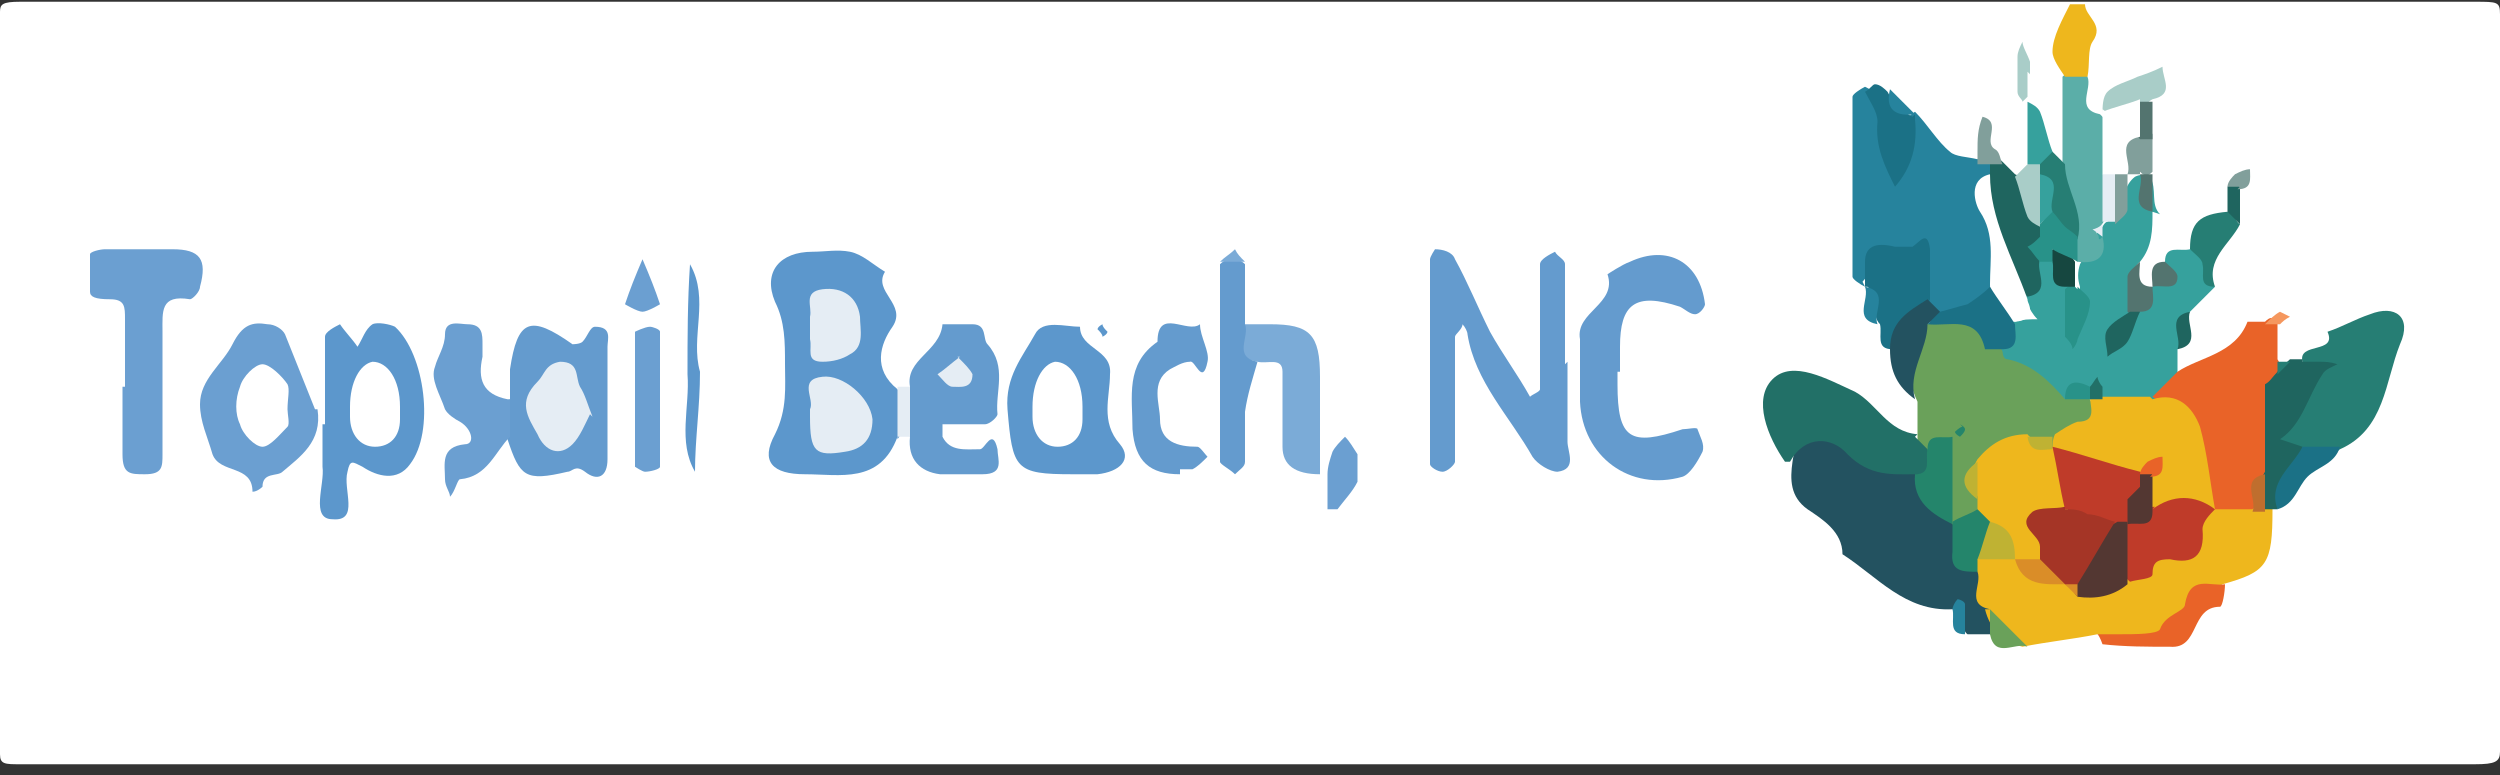 <?xml version="1.0" encoding="UTF-8"?>
<svg id="Layer_1" data-name="Layer 1" xmlns="http://www.w3.org/2000/svg" viewBox="0 0 100 31">
  <rect x="0" y="0" width="100" height="31" fill="#333333" stroke="none"/>
  <defs>
    <style>
      .cls-1 {
        fill: #819f9b;
      }

      .cls-1, .cls-2, .cls-3, .cls-4, .cls-5, .cls-6, .cls-7, .cls-8, .cls-9, .cls-10, .cls-11, .cls-12, .cls-13, .cls-14, .cls-15, .cls-16, .cls-17, .cls-18, .cls-19, .cls-20, .cls-21, .cls-22, .cls-23, .cls-24, .cls-25, .cls-26, .cls-27, .cls-28, .cls-29, .cls-30 {
        stroke-width: 0px;
      }

      .cls-2 {
        fill: #5baea8;
      }

      .cls-3 {
        fill: #267e74;
      }

      .cls-4 {
        fill: #1f655f;
      }

      .cls-5 {
        fill: #235260;
      }

      .cls-6 {
        fill: #1b7186;
      }

      .cls-7 {
        fill: #53746f;
      }

      .cls-8 {
        fill: #bf3b29;
      }

      .cls-9 {
        fill: #bf6e2e;
      }

      .cls-10 {
        fill: #289289;
      }

      .cls-11 {
        fill: #7babd7;
      }

      .cls-12 {
        fill: #24856b;
      }

      .cls-13 {
        fill: #26839d;
      }

      .cls-14 {
        fill: #a9cdc8;
      }

      .cls-15 {
        fill: #f5975e;
      }

      .cls-16 {
        fill: #533732;
      }

      .cls-17 {
        fill: #36a19d;
      }

      .cls-18 {
        fill: #649bce;
      }

      .cls-19 {
        fill: #e5edf4;
      }

      .cls-20 {
        fill: #a53526;
      }

      .cls-21 {
        fill: #e96328;
      }

      .cls-22 {
        fill: #227067;
      }

      .cls-23 {
        fill: #6b9fd1;
      }

      .cls-24 {
        fill: #6aa15a;
      }

      .cls-25 {
        fill: #da8d28;
      }

      .cls-26 {
        fill: #eeb71d;
      }

      .cls-27 {
        fill: #fff;
      }

      .cls-28 {
        fill: #164740;
      }

      .cls-29 {
        fill: #bfb233;
      }

      .cls-30 {
        fill: #5c97cc;
      }
    </style>
  </defs>
  <path class="cls-27" d="M50,30.57H.8C.2,30.57,0,30.57,0,30.17V.47C0,.17.1.07.8.07h98.2c.9,0,1,0,1,.5v29.5c0,.4-.2.5-1,.5h-49Z"/>
  <path class="cls-17" d="M86.1,8.47c0,.7,0,1.4-.5,2-.6.5.1,1.3-.2,1.8,0,.2-.4.2-.2.5,0-.1,0-.3.2-.4.2-.4.4-.7.7-.9.3-.3.5-.6.5-1,0-.7.6-.4,1-.5,1.3-.1.3,1.2,1,1.5-.3.3-.7.7-1,1-.5.4,0,1.1-.5,1.5v1c-.1.6-.5,1-1.1,1.3-.5.2-1.1.2-1.6,0-.4,0-.4-.9-1-.6-.4,0-.7.4-1,.4-.9-.5-1.9-.9-2.4-2,0-.5.2-.9.5-1.2.7,0,.9-.4.5-1,0-.6.2-1.1.6-1.5.2,0,.4-.1.7,0,.4.3.5.8.7,1.1.2.3,0,.6.2.9v-.9c-.1-.3-.1-.6,0-.9.2-.4.4-.7.6-1,0-.2.2-.4.3-.5,0,0,.1-.2.2-.2.1-.2.2-.3.4-.5.2-.4.3-1,.7-1.3.2-.1.4-.1.6,0,.3.5,0,1.1.4,1.5h0l-.3-.1Z"/>
  <path class="cls-5" d="M78.1,24.37c-1.9.1-3-1.3-4.4-2.2,0-.9-.8-1.4-1.4-1.8-.7-.5-.7-1.2-.6-1.9.2-1.5,1.2-1.3,2.1-1,.9.3,1.8.8,2.7,1.1.8.5,1.2,1.3,1.8,2l.3.6c.2.6.4,1.2.8,1.7.3.5.4,1,.6,1.6,0,.3,0,.7-.3.9h-1c-.3-.2,0-.8-.5-1h-.1Z"/>
  <path class="cls-13" d="M74.6,11.47c-.2-.1-.5-.3-.5-.4V3.87c0-.1.3-.3.5-.4.4.2.7.4.8.8.3.8.4,1.5.3,2.3.3-.7.1-1.6.9-2.1.5.5.9,1.2,1.4,1.6.2.2.7.2,1.1.3.2-.2.4-.2.6,0,0,.2.1.5.1.7-.2,1.4.7,2.9,0,4.3-.5.8-1.1,1.4-2.2,1.2-.4-.1-.6-.4-.8-.7-.3-1.8-1-2.2-2.3-.6h0l.1.2Z"/>
  <path class="cls-30" d="M35.9,17.47c-.7,1.9-2.3,1.5-3.7,1.5-1.3,0-1.8-.5-1.2-1.6.5-1,.4-1.9.4-2.8s0-1.7-.4-2.5c-.5-1.2.2-2,1.5-2,.5,0,1-.1,1.5,0s.9.5,1.4.8c-.5.8.9,1.3.3,2.2-.5.7-.8,1.7.2,2.5.5.7.5,1.3,0,2h0v-.1Z"/>
  <path class="cls-18" d="M62.7,14.47v3.2c0,.4.4,1.1-.4,1.2-.3,0-.8-.3-1-.6-.9-1.6-2.3-3-2.6-4.9,0-.1-.1-.3-.2-.4,0,.2-.3.4-.3.5v5c0,.1-.3.4-.5.4s-.5-.2-.5-.3v-8.2c0-.1.2-.4.2-.4.3,0,.7.1.8.4.5.9.9,1.9,1.4,2.9.5.9,1.1,1.7,1.6,2.6.1-.1.4-.2.4-.3v-5c0-.2.4-.4.6-.5.1.2.4.3.4.5v4h0l.1-.1Z"/>
  <path class="cls-26" d="M79.6,24.37c-1-.2-.3-1-.5-1.5-.2-.2-.2-.4,0-.6.4-.3.9-.3,1.3-.2.7.3,1.3.7,2,.9.3,0,.6.2.9.2.6,0,1.2-.2,1.7-.4,1.1-.7,2.2-1.1,2.9-2.2.2-.2.3-.3.5-.4.4-.2.9-.2,1.3-.2h.7c.2,0,.4.2.5.4,0,2.2-.2,2.5-2,3-1.5,1-2.6,3.1-5,2-1,.2-2,.3-3,.5-.8-.2-1.3-.7-1.5-1.5h.2Z"/>
  <path class="cls-24" d="M80.1,13.97c0,.1,0,.4.2.4,1,.2,1.7.9,2.3,1.6.3-.3.7-.2,1,0,.6,1.2-.4,1.5-1.2,1.9-.3.1-.7.2-1.1.2-.7,0-1.3.2-1.8.7-.3.4-.3.8-.2,1.2,0,.2,0,.4-.1.6-.3.3-.6.7-1.1.4-.5-.8-.7-1.6-.5-2.5v-.4c-.2,0-.5.1-.7.1-.3-.1-.4-.3-.2-.6v-1.5c-.5-1.1-.6-2.1.3-3.1,1.3-.3,2.5-.5,3.1,1.1h0v-.1Z"/>
  <path class="cls-18" d="M64.7,14.87v.5c0,2.2.5,2.5,2.6,1.8.2,0,.6-.1.6,0,.1.3.3.6.2.9-.2.4-.5.9-.8,1-2.1.6-4-.8-4.1-3v-2.5c-.2-1.1,1.5-1.4,1.1-2.6,0,0,.6-.4.9-.5,1.5-.7,2.8,0,3,1.7,0,.1-.2.4-.4.4s-.4-.2-.6-.3c-1.8-.6-2.4-.1-2.4,1.6v1h-.1Z"/>
  <path class="cls-23" d="M5,15.47v-2.7c0-.5,0-.8-.6-.8s-.8-.1-.8-.3v-1.5c0-.1.4-.2.6-.2h2.7c1.1,0,1.4.4,1.1,1.5,0,.2-.3.5-.4.5-1.2-.2-1.1.5-1.1,1.3v4.9c0,.5,0,.8-.7.8-.6,0-.9,0-.9-.8v-2.7h.1Z"/>
  <path class="cls-21" d="M90.1,20.37h-1.5c-1.3-1.2-1-3.4-2.5-4.5.3-.3.7-.7,1-1,.9-.6,2.3-.7,2.8-2h.7c.2-.2.3-.2.5,0v1.5s.1.2.2.3v1.3c0,.9,0,1.9-.2,2.8-.2.6-.5,1.1-.9,1.5h0l-.1.1Z"/>
  <path class="cls-30" d="M13,16.97v-3.5c0-.2.4-.4.6-.5.2.3.5.6.7.9.2-.3.3-.7.6-.9.2-.1.7,0,.9.1,1.2,1.1,1.6,4.2.6,5.5-.5.7-1.3.5-1.9.1-.4-.2-.5-.3-.6.2-.2.7.5,2-.6,1.9-.9,0-.3-1.4-.4-2.1v-1.7h.1Z"/>
  <path class="cls-30" d="M42.9,18.97c-2.3,0-2.4-.2-2.6-2.6-.1-1.3.6-2.1,1.1-3,.3-.6,1.2-.3,1.8-.3,0,.9,1.3.9,1.2,1.9,0,.9-.4,1.9.4,2.8.5.6,0,1.1-.9,1.2h-1Z"/>
  <path class="cls-22" d="M76.6,17.47c.2.2.3.3.5.5.2.5.4,1-.5,1s-1.8.1-2.7-.8c-.6-.7-1.7-.8-2.3.3h-.2c-.7-1-1.3-2.5-.5-3.3s2.2,0,3.3.5c.9.5,1.3,1.6,2.5,1.7l-.1.1Z"/>
  <path class="cls-18" d="M36.4,15.47c-.2-1.1,1.2-1.4,1.3-2.5h1.2c.6,0,.4.6.6.8.8.9.3,1.9.4,2.8,0,.1-.3.4-.5.4h-1.7v.5c.3.6.9.5,1.5.5.2,0,.5-.9.7,0,0,.4.3,1-.6,1h-1.7c-.8-.1-1.3-.6-1.2-1.5-.4-.7-.4-1.3,0-2h0Z"/>
  <path class="cls-18" d="M20.4,15.97v-1.2c.3-2,.8-2.2,2.5-1,0,0,.3,0,.4-.1.2-.2.3-.6.5-.6.7,0,.5.5.5.8v4.5c0,.7-.4.9-.9.5-.4-.3-.5,0-.7,0-1.7.4-1.9.2-2.4-1.3-.4-.5-.4-1,0-1.5h0l.1-.1Z"/>
  <path class="cls-3" d="M92.1,14.47c-.2-.8,1.4-.3,1-1.2.6-.2,1.1-.5,1.7-.7,1-.4,1.7.1,1.2,1.2-.6,1.5-.6,3.4-2.4,4.2-.4.3-.8.4-1.3.5-1.3,0-1.3-.8-1-1.8.2-.7,1.4-1.1.8-2.1h0v-.1Z"/>
  <path class="cls-23" d="M12.7,16.37c.2,1.3-.7,1.9-1.4,2.5-.2.2-.8,0-.8.6,0,0-.2.2-.4.2,0-1.1-1.3-.7-1.6-1.5-.2-.7-.5-1.3-.5-2,0-1,.9-1.6,1.3-2.4s.8-.9,1.4-.8c.3,0,.6.2.7.4.4,1,.8,2,1.2,3h.1Z"/>
  <path class="cls-11" d="M52.8,18.97q-1.5,0-1.5-1.1v-3c0-.6-.6-.3-1-.4-1.1-.2-.9-.8-.5-1.5h1c1.6,0,2,.4,2,2.1v3.9h0Z"/>
  <path class="cls-23" d="M20.4,15.97v1.5c-.6.6-.9,1.6-2,1.7-.1,0-.2.5-.4.7,0-.2-.2-.4-.2-.7,0-.6-.2-1.3.8-1.4.4,0,.3-.6-.2-.9-.2-.1-.5-.3-.6-.5-.2-.6-.6-1.2-.4-1.7.1-.4.4-.8.4-1.3,0-.6.6-.4.9-.4.6,0,.6.4.6.8v.5c-.2.9,0,1.5,1,1.7h.1Z"/>
  <path class="cls-18" d="M47.2,18.97c-1.2,0-1.8-.5-1.9-1.8,0-1.3-.3-2.6,1-3.5,0-1.4,1.2-.3,1.7-.7,0,.5.4,1.1.3,1.5-.2,1-.5-.1-.7,0-.3,0-.6.2-.8.3-.8.5-.4,1.4-.4,2,0,.9.7,1.1,1.5,1.1.1,0,.3.3.4.4-.2.2-.4.4-.6.5h-.5v.2Z"/>
  <path class="cls-18" d="M49.8,12.97c.2.5-.5,1.3.5,1.5-.2.7-.4,1.3-.5,2v2c0,.2-.2.3-.4.5-.2-.2-.6-.4-.6-.5v-7.9c.3-.3.7-.3,1,0v2.5h0v-.1Z"/>
  <path class="cls-2" d="M84.1,9.47c.2.8-.2,1.1-1,1,0,0-.2-.2-.3-.2-.2-.3-.3-.7-.3-1,0-.9-.6-1.8,0-2.7v-3.5c.3-.3.7-.3,1,0,.2.5-.5,1.3.5,1.5,0,0,.2.2.3.3.4.7.4,1.5.2,2.3,0,.6,0,1.3-.5,1.9-.1.1-.2.2-.1.3s0,.2.1.2l.1-.1Z"/>
  <path class="cls-6" d="M74.6,11.47v-1q0-.9,1.2-.6h.7c.3-.2.6-.7.7.1v2c-.3.8-.8,1.5-1.5,2-.7,0-.4-.6-.5-1-.4-.4,0-1.1-.5-1.5h-.1Z"/>
  <path class="cls-4" d="M92.1,14.47h.7c.2,0,.4,0,.7.1-.2.1-.5.2-.6.4-.6.9-.8,2-1.7,2.6.3.1.6.2.9.3,0,1-.7,1.6-1,2.5h-.5c-.3-.5-.3-1,0-1.5v-3.5c.2-.1.3-.3.5-.5.1-.2.3-.3.5-.5h.5v.1Z"/>
  <path class="cls-23" d="M26.4,15.97v2.7c0,.1-.4.2-.6.2-.1,0-.4-.2-.4-.2v-5.4s.4-.2.6-.2c.1,0,.4.1.4.2v2.7h0Z"/>
  <path class="cls-4" d="M79.6,6.97v-.5c.2-.2.3-.2.5,0s.3.3.5.5c.8.3,1,1,1.2,1.7v.6c0,.4-.2.8-.2,1.1-.2.5.5,1.3-.5,1.5-1.4-1.4-1.7-3.1-1.5-5v.1Z"/>
  <path class="cls-21" d="M84.1,25.37h.7c.6,0,1.5,0,1.6-.2.2-.6,1-.7,1-1,.2-1.2,1-.7,1.6-.8,0,.3-.1.9-.2.9-1.2,0-.8,1.7-2,1.6-.9,0-1.8,0-2.7-.1,0,0-.1-.3-.2-.4h.2Z"/>
  <path class="cls-6" d="M76.6,4.57v.2c.1,1-.1,1.9-.8,2.7-.4-.8-.8-1.6-.7-2.6,0-.4-.3-.8-.5-1.2.2-.1.3-.3.4-.3.2,0,.4.2.5.3.2.4.6.8,1,1h0l.1-.1Z"/>
  <path class="cls-30" d="M28,14.87c0,1.4-.2,2.7-.2,4-.7-1.2-.2-2.6-.3-3.9,0-1.5,0-2.9.1-4.4.8,1.4,0,2.9.4,4.3h0Z"/>
  <path class="cls-5" d="M75.6,13.97c0-1.1.7-1.5,1.5-2,.2.2.3.3.5.5,0,.3-.3.3-.5.5,0,1-.8,1.9-.5,3-.7-.5-1-1.1-1-2Z"/>
  <path class="cls-26" d="M83.6,3.07h-1c-.2-.3-.5-.7-.5-1,0-.6.4-1.3.7-1.9h.6c0,.5.8.8.3,1.5-.2.3-.1.9-.2,1.4h.1Z"/>
  <path class="cls-23" d="M54.3,18.57v.7c-.2.4-.5.7-.8,1.1h-.4v-1.4c0-.3.1-.6.2-.9.1-.2.3-.4.5-.6.2.2.3.4.5.7v.5h0v-.1Z"/>
  <path class="cls-3" d="M88.6,11.47c-.7,0-.4-.5-.5-.9,0-.2-.3-.4-.5-.6,0-1.1.4-1.4,1.5-1.5.3,0,.3.4.5.5-.4.8-1.4,1.4-1,2.5h0Z"/>
  <path class="cls-6" d="M91.1,20.37c-.4-1.1.6-1.7,1-2.5h1.5c-.2.7-.9.8-1.3,1.2-.4.4-.5,1.1-1.2,1.3h0Z"/>
  <path class="cls-14" d="M84.1,4.57c0-.3,0-.7.2-.9.3-.3.8-.4,1.2-.6.3-.1.6-.2,1-.4,0,.5.5,1.1-.4,1.3-.2.1-.3.3-.5.4-.5.2-1,.4-1.5,0h0v.2Z"/>
  <path class="cls-3" d="M82.6,6.57c0,1,.8,1.9.5,3-.8.3-.9-.4-1.2-.8-.2-.5-.3-1.1-.5-1.6v-.7c.1-.4.3-.6.7-.4.2.2.3.3.5.5h0Z"/>
  <path class="cls-23" d="M25.7,10.37c.3.7.5,1.2.7,1.8,0,0-.5.3-.7.3s-.7-.3-.7-.3c.2-.6.4-1.1.7-1.8h0Z"/>
  <path class="cls-7" d="M86.1,11.47c0,.4.2,1-.5,1-.2.2-.3.2-.5,0v-1.4c0-.2.3-.4.5-.6,0,.4-.2,1,.5,1h0Z"/>
  <path class="cls-1" d="M85.6,6.97h-.5s-.2-.2-.2-.3c-.2-.6-.1-1.2.6-1.5.2,0,.5,0,.6.2v1.5c-.2.2-.3.2-.5,0h0v.1Z"/>
  <path class="cls-17" d="M82.1,6.07c-.2.2-.3.3-.5.5s-.3.2-.5,0v-2.5c.2.1.4.2.5.4.2.5.3,1.1.5,1.6h0Z"/>
  <path class="cls-14" d="M81.1,6.57h.5v.5c.4.5.2,1.1.2,1.7,0,0-.2.2-.2.3-.2-.1-.4-.2-.5-.4-.2-.5-.3-1.1-.5-1.6.2-.2.3-.3.5-.5h0Z"/>
  <path class="cls-1" d="M80.1,6.57h-1v-.5c0-.5,0-.9.2-1.4.8.2,0,1,.5,1.3.2.1.2.4.3.6h0Z"/>
  <path class="cls-14" d="M81.1,2.87v1l-.2.2c0-.1-.2-.2-.2-.4v-1.4c0-.2.1-.4.2-.6,0,.2.2.5.3.8v.5h0l-.1-.1Z"/>
  <path class="cls-24" d="M79.6,24.37l1.5,1.5c-.5-.2-1.3.5-1.5-.5v-1Z"/>
  <path class="cls-19" d="M36.4,15.47v2h-.5v-2h.5Z"/>
  <path class="cls-7" d="M86.6,10.47c.2.2.5.4.5.6,0,.6-.6.3-1,.4,0-.4-.2-1,.5-1Z"/>
  <path class="cls-4" d="M89.6,8.97c-.2-.2-.3-.3-.5-.5v-1c.2-.2.3-.2.5,0v1.5Z"/>
  <path class="cls-7" d="M85.6,6.97h.5v1.5c-1-.2-.3-1-.5-1.5Z"/>
  <path class="cls-1" d="M89.6,7.47h-.5c0-.2.2-.4.3-.5.2-.1.4-.2.6-.2,0,.4.1.8-.5.8h0l.1-.1Z"/>
  <path class="cls-7" d="M86.1,5.57h-.5c-.4-.5-.4-1,0-1.5h.5v1.5Z"/>
  <path class="cls-13" d="M76.6,4.57c-.8.1-1.2-.2-1-1,.3.3.7.7,1,1Z"/>
  <path class="cls-13" d="M74.6,11.47c1,.2.3,1,.5,1.5-1-.2-.3-1-.5-1.5Z"/>
  <path class="cls-4" d="M87.1,13.97c.2-.5-.5-1.3.5-1.5-.2.5.5,1.3-.5,1.5Z"/>
  <path class="cls-13" d="M78.1,24.37c0-.1.1-.3.2-.4.1,0,.3.1.3.2v1.2c-.7,0-.4-.6-.5-1h0Z"/>
  <path class="cls-11" d="M49.8,10.47h-1c.2-.2.4-.3.6-.5.1.2.2.3.4.5h0Z"/>
  <path class="cls-15" d="M91.1,12.97h-.5c.2-.2.4-.4.6-.5l.4.2c-.2.1-.3.2-.4.3h-.1Z"/>
  <path class="cls-30" d="M44.1,12.97c0,.1.1.2.2.3,0,0,0,.1-.2.2,0-.1-.1-.2-.2-.3,0,0,0-.1.2-.2Z"/>
  <path class="cls-3" d="M91.6,14.47c-.2.2-.3.3-.5.5v-.5h.5Z"/>
  <path class="cls-26" d="M86.1,15.97c1-.3,1.6.3,1.9,1.1.3,1.1.4,2.2.6,3.3-.8.3-1.7.3-2.5,0-.3-.3-.4-.7-.3-1.1,0-.2.3-.3.2-.4s-.2,0-.3.2c-.2,0-.4.1-.6.1-.9-.1-1.7-.4-2.5-.8-.2-.1-.4-.3-.5-.4,0-.2,0-.4.1-.6.3-.2.6-.4.9-.5.8,0,.5-.6.5-1,0,0,.2-.1.2-.2,0,0,.2.1.2.2h2l.1.1Z"/>
  <path class="cls-27" d="M79.6,6.97c0,1.8.9,3.3,1.5,5v.2c.1.2.2.4.4.6-.3,0-.6,0-.9.1-.7-.2-1-.8-1-1.5,0-1,.2-2-.4-2.9-.2-.3-.5-1.3.4-1.5Z"/>
  <path class="cls-6" d="M79.6,11.47c.3.5.7,1,1,1.5,0,.4.2,1-.5,1h-.7c-.3-1.4-1.4-.9-2.3-1,.2-.2.3-.3.5-.5.4-.1.7-.2,1.1-.3.3-.2.6-.4.9-.7h0Z"/>
  <path class="cls-4" d="M85.1,12.47h.5c-.2.4-.3.9-.5,1.2-.2.3-.6.4-.8.6,0-.4-.2-.8,0-1.1s.6-.5.9-.7h-.1Z"/>
  <path class="cls-10" d="M83.1,11.47c.2.2.5.4.5.6,0,.5-.3,1-.5,1.5,0,.1-.1.3-.2.4,0-.2-.2-.4-.3-.5v-1.9c.2-.2.3-.2.5,0h0v-.1Z"/>
  <path class="cls-28" d="M83.1,11.47h-.5c-.7,0-.4-.6-.5-1-.1-.2-.1-.4,0-.5.5-.2.7.2.9.5v1h.1Z"/>
  <path class="cls-19" d="M84.1,8.97v-2c.2-.2.5-.1.7,0,0,.6.2,1.3-.2,1.9h-.5v.1Z"/>
  <path class="cls-1" d="M84.6,8.97v-2c.2-.2.3-.2.5,0v1.4c0,.2-.3.4-.5.6h0Z"/>
  <path class="cls-10" d="M83.6,15.97h-1q0-1,1-.5c.1.1.2.2.1.3s0,.2-.1.2Z"/>
  <path class="cls-10" d="M82.1,9.97v.5h-.5c-.2-.2-.3-.4-.5-.6.2-.1.3-.2.5-.4h.2c.1.1.2.2.3.3v.2h0Z"/>
  <path class="cls-22" d="M83.6,15.97v-.5c.1-.1.2-.3.3-.4,0,.1.1.3.2.4v.5h-.5Z"/>
  <path class="cls-19" d="M84.1,9.47l-.4-.3c.1,0,.3-.1.4-.2v.5h0Z"/>
  <path class="cls-12" d="M76.6,18.97c.7,0,.4-.6.5-1,0-.7.6-.4,1-.5v3.5c-.8-.4-1.6-.9-1.5-2h0Z"/>
  <path class="cls-12" d="M78.1,20.87c.3-.2.7-.3,1-.5.3,0,.6.3.7.6,0,.6-.3,1-.7,1.4v.5c-.6,0-1.1,0-1-.8v-1.2h0Z"/>
  <path class="cls-19" d="M32.4,16.57v-.2c.2-.4-.5-1.2.5-1.3.8-.1,1.9.8,2,1.7,0,.8-.4,1.2-1.1,1.3-1.2.2-1.4,0-1.4-1.4v-.1Z"/>
  <path class="cls-19" d="M32.4,12.87v-.2c.1-.4-.3-1,.5-1.1s1.4.3,1.5,1.1c0,.5.2,1.2-.4,1.5-.3.2-.7.3-1.1.3-.7,0-.4-.5-.5-.9v-.7Z"/>
  <path class="cls-8" d="M86.1,20.37c.8-.6,1.7-.6,2.5,0-.2.2-.5.5-.5.8.1,1.1-.4,1.4-1.3,1.2-.5,0-.7.1-.7.6,0,.2-.6.2-.9.3-.6-.5-.6-1.2-.5-1.9,0-.2.1-.4.3-.6.3-.3.7-.5,1.2-.5h0l-.1.1Z"/>
  <path class="cls-16" d="M85.1,20.87v2.5c-.6.5-1.3.6-2,.5-.2-.2-.2-.4-.3-.6.2-1,.8-1.8,1.6-2.5h.6l.1.1Z"/>
  <path class="cls-29" d="M79.1,22.37c.2-.5.3-1,.5-1.5,1-.2,1.2.4,1.2,1.2,0,0-.1.2-.2.3h-1.5Z"/>
  <path class="cls-25" d="M82.6,23.37c-.8,0-1.7.1-2-1,.3-.3.6-.4,1-.3.5.1.9.4,1.1,1v.4h0l-.1-.1Z"/>
  <path class="cls-9" d="M90.6,18.97v1.5h-.5c.2-.5-.5-1.3.5-1.5Z"/>
  <path class="cls-25" d="M83.1,23.37v.5l-.5-.5c.2-.2.3-.2.5,0Z"/>
  <path class="cls-26" d="M81.6,22.37h-1c0-.8-.2-1.3-1-1.5l-.5-.5v-.5c-.3-.5-.3-1,0-1.5.5-.6,1.1-1,2-1,.2.3.7.2,1,.5.6.6,1.1,1.3.8,2.3-.6.6-.8,1.5-1.3,2.2Z"/>
  <path class="cls-29" d="M79.1,18.47v1.5c-.7-.5-.7-1,0-1.5Z"/>
  <path class="cls-29" d="M82.1,17.97c-.4,0-.9.2-1-.5h1v.5Z"/>
  <path class="cls-12" d="M78.4,16.97s.2.1.2.2-.1.2-.2.3c0,0-.2-.1-.2-.2,0,0,.2-.2.3-.2h0l-.1-.1Z"/>
  <path class="cls-3" d="M91.1,14.97c-.2.2-.3.3-.5.5.2-.2.3-.3.5-.5Z"/>
  <path class="cls-27" d="M14,16.27c0-1,.4-1.7.9-1.8.6,0,1.1.7,1.1,1.8v.5c0,.7-.4,1.1-1,1.1s-1-.5-1-1.2v-.5.1Z"/>
  <path class="cls-27" d="M41.3,16.27c0-1,.4-1.7.9-1.8.6,0,1.1.7,1.1,1.8v.5c0,.7-.4,1.1-1,1.1s-1-.5-1-1.2v-.5.1Z"/>
  <path class="cls-19" d="M38.3,14.27c.3.3.5.5.6.7,0,.6-.5.5-.8.5-.2,0-.4-.3-.6-.5.3-.2.5-.4.9-.7h-.1Z"/>
  <path class="cls-19" d="M23.6,16.57c-.2.4-.4.9-.7,1.2-.5.5-1.1.3-1.4-.4-.4-.7-.8-1.3,0-2.1.3-.3.3-.7.9-.8.8,0,.6.6.8,1,.2.3.3.7.5,1.2l-.1-.1Z"/>
  <path class="cls-27" d="M11.5,16.37c0,.2.1.6,0,.7-.3.3-.7.8-1,.8s-.8-.5-.9-.9c-.2-.4-.2-1,0-1.5.1-.4.6-.9.9-.9s.8.5,1,.8c.1.2,0,.6,0,1h0Z"/>
  <path class="cls-27" d="M85.1,6.97h-1v-2.5c.5-.2,1-.3,1.5-.5v1.5c-1,.2-.3,1-.5,1.5Z"/>
  <path class="cls-10" d="M83.1,10.47c-.3-.2-.7-.3-1-.5-.2-.2-.3-.3-.5-.5v-.5c.2-.1.2-.5.5-.5.2.2.3.4.5.6.1.1.3.2.5.4v1Z"/>
  <path class="cls-17" d="M82.1,8.47c-.2.2-.3.3-.5.5v-2c1,.2.3,1,.5,1.5Z"/>
  <path class="cls-8" d="M82.6,20.37c-.2-.8-.3-1.6-.5-2.5,1.2.3,2.3.7,3.5,1,.2.1.2.3.2.5,0,.3-.2.5-.2.8s-.2.5-.4.7h-.5c-.8.5-1.5.2-2-.5h-.1Z"/>
  <path class="cls-16" d="M85.6,19.47v-.5c.2-.2.3-.2.5,0v1.5c0,.7-.6.4-1,.5v-1c.2-.2.3-.3.5-.5h0Z"/>
  <path class="cls-21" d="M86.1,18.97h-.5c0-.2.2-.4.3-.5.2-.1.4-.2.6-.2,0,.4.1.8-.5.8h0l.1-.1Z"/>
  <path class="cls-28" d="M81.6,9.47c.2.2.3.3.5.5-.2-.2-.3-.3-.5-.5Z"/>
  <path class="cls-20" d="M82.6,20.37c.3,0,.6,0,.9.2.4,0,.7.2,1.1.3-.5.8-1,1.7-1.5,2.5h-.5c-.3-.3-.7-.7-1-1v-.5c0-.5-1-.8-.3-1.4.3-.2.9-.1,1.3-.2v.1Z"/>
  <path class="cls-26" d="M85.6,19.47c-.2.2-.3.3-.5.5.2-.2.3-.3.5-.5Z"/>
</svg>